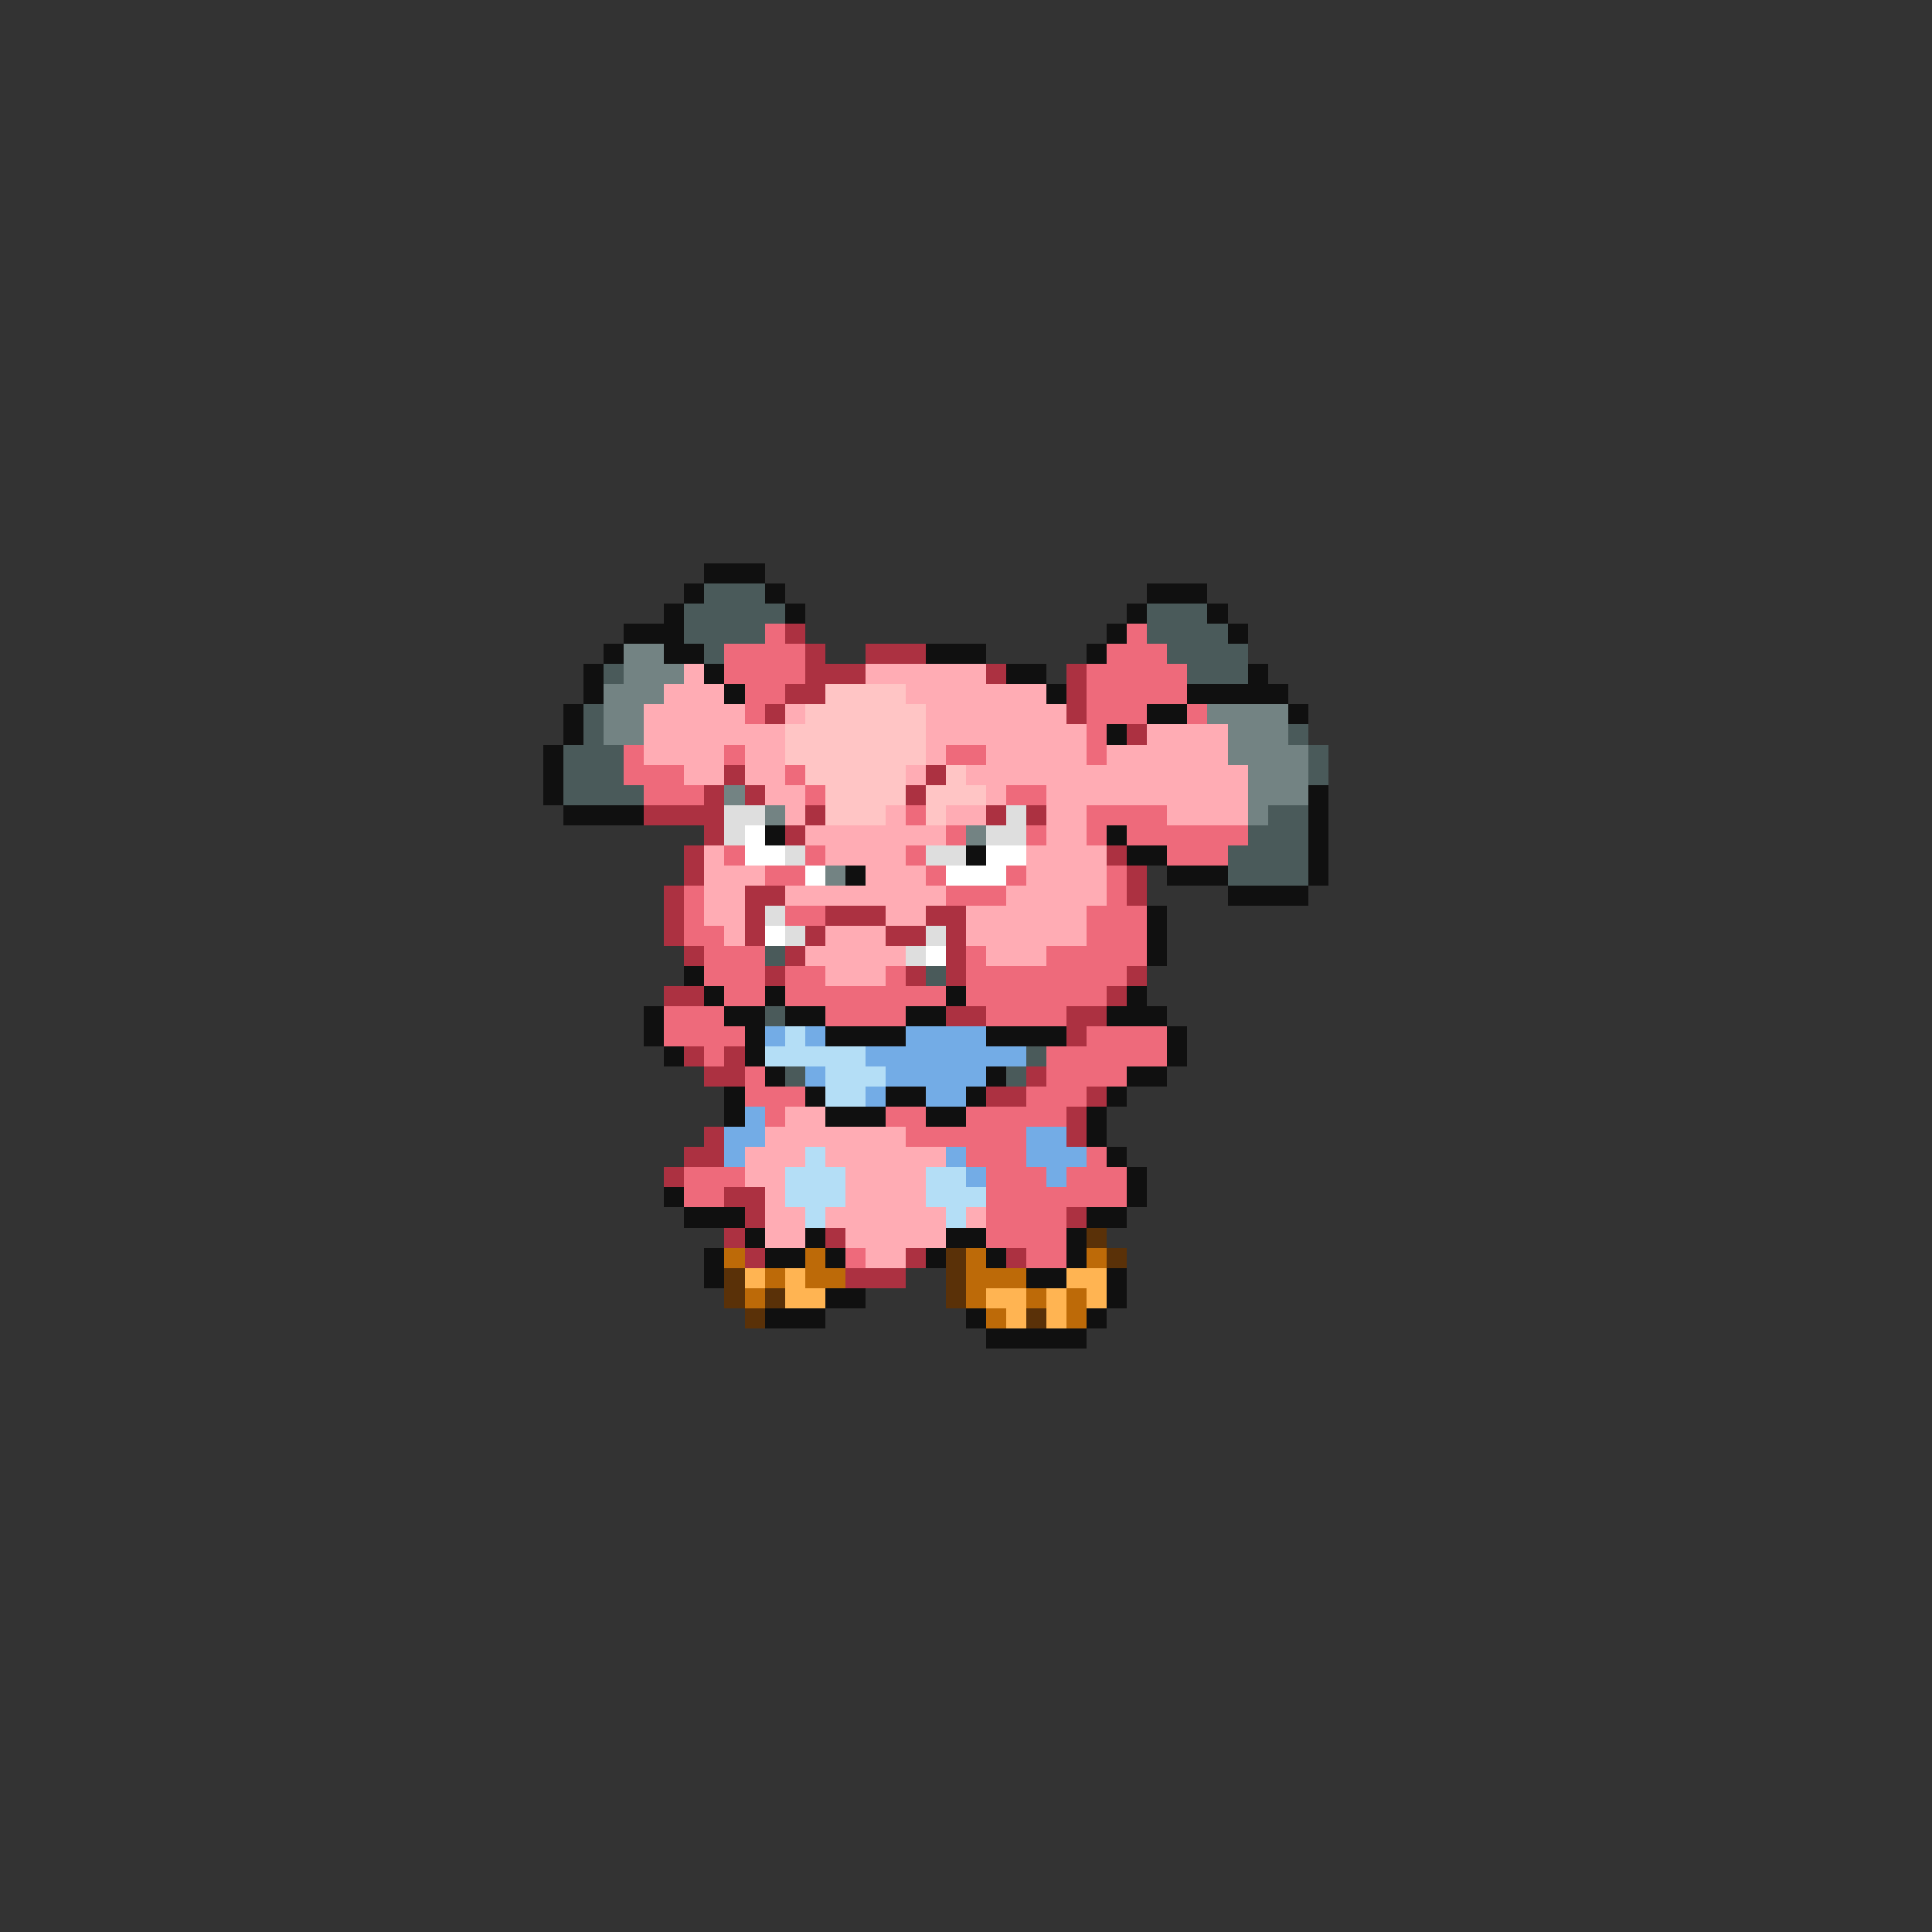 <svg xmlns="http://www.w3.org/2000/svg" viewBox="0 -0.5 96 96" shape-rendering="crispEdges">
<rect x="0" y="-0.5" width="96" height="96" fill="#333333" stroke="none"/>
<path stroke="#101010" d="M35 28h3M34 29h1M38 29h1M57 29h3M33 30h1M39 30h1M56 30h1M60 30h1M31 31h3M55 31h1M61 31h1M30 32h1M33 32h2M46 32h3M54 32h1M29 33h1M35 33h1M50 33h2M62 33h1M29 34h1M36 34h1M52 34h1M59 34h5M28 35h1M57 35h2M64 35h1M28 36h1M55 36h1M27 37h1M27 38h1M27 39h1M65 39h1M28 40h4M65 40h1M38 41h1M55 41h1M65 41h1M48 42h1M56 42h2M65 42h1M42 43h1M58 43h3M65 43h1M61 44h4M57 45h1M57 46h1M57 47h1M34 48h1M35 49h1M38 49h1M47 49h1M56 49h1M32 50h1M36 50h2M39 50h2M45 50h2M55 50h3M32 51h1M37 51h1M41 51h4M49 51h4M58 51h1M33 52h1M37 52h1M58 52h1M38 53h1M49 53h1M56 53h2M36 54h1M40 54h1M44 54h2M48 54h1M55 54h1M36 55h1M41 55h3M46 55h2M54 55h1M54 56h1M55 57h1M56 58h1M33 59h1M56 59h1M34 60h3M54 60h2M37 61h1M40 61h1M47 61h2M53 61h1M35 62h1M38 62h2M41 62h1M46 62h1M49 62h1M53 62h1M35 63h1M51 63h2M55 63h1M41 64h2M55 64h1M38 65h3M48 65h1M54 65h1M49 66h5" />
<path stroke="#4a5a5a" d="M35 29h3M34 30h5M57 30h3M34 31h4M57 31h4M35 32h1M58 32h4M30 33h1M59 33h3M29 35h1M29 36h1M64 36h1M28 37h3M65 37h1M28 38h3M65 38h1M28 39h4M63 40h2M62 41h3M61 42h4M61 43h4M38 47h1M46 48h1M38 50h1M51 52h1M39 53h1M50 53h1" />
<path stroke="#ee6a7b" d="M38 31h1M56 31h1M36 32h4M55 32h3M36 33h4M54 33h5M37 34h2M54 34h5M37 35h1M54 35h3M59 35h1M54 36h1M31 37h1M36 37h1M47 37h2M54 37h1M31 38h3M39 38h1M32 39h3M40 39h1M50 39h2M45 40h1M54 40h4M47 41h1M51 41h1M54 41h1M56 41h6M36 42h1M40 42h1M45 42h1M58 42h3M38 43h2M46 43h1M50 43h1M55 43h1M34 44h1M47 44h3M55 44h1M34 45h1M39 45h2M54 45h3M34 46h2M54 46h3M35 47h3M48 47h1M52 47h5M35 48h3M39 48h2M44 48h1M48 48h8M36 49h2M39 49h8M48 49h7M33 50h3M41 50h4M49 50h4M33 51h4M54 51h4M35 52h1M52 52h6M37 53h1M52 53h4M37 54h3M51 54h3M38 55h1M44 55h2M48 55h5M45 56h6M48 57h3M54 57h1M34 58h3M49 58h3M53 58h3M34 59h2M49 59h7M49 60h4M49 61h4M42 62h1M51 62h2" />
<path stroke="#ac3141" d="M39 31h1M40 32h1M43 32h3M40 33h3M49 33h1M53 33h1M39 34h2M53 34h1M38 35h1M53 35h1M56 36h1M36 38h1M46 38h1M35 39h1M37 39h1M45 39h1M32 40h4M40 40h1M49 40h1M51 40h1M35 41h1M39 41h1M34 42h1M55 42h1M34 43h1M56 43h1M33 44h1M37 44h2M56 44h1M33 45h1M37 45h1M41 45h3M46 45h2M33 46h1M37 46h1M40 46h1M44 46h2M47 46h1M34 47h1M39 47h1M47 47h1M38 48h1M45 48h1M47 48h1M56 48h1M33 49h2M55 49h1M47 50h2M53 50h2M53 51h1M34 52h1M36 52h1M35 53h2M51 53h1M49 54h2M54 54h1M53 55h1M35 56h1M53 56h1M34 57h2M33 58h1M36 59h2M37 60h1M53 60h1M36 61h1M41 61h1M37 62h1M45 62h1M50 62h1M42 63h3" />
<path stroke="#738383" d="M31 32h2M31 33h3M30 34h3M30 35h2M60 35h4M30 36h2M61 36h3M61 37h4M62 38h3M36 39h1M62 39h3M38 40h1M62 40h1M48 41h1M41 43h1" />
<path stroke="#ffacb4" d="M34 33h1M43 33h6M33 34h3M45 34h7M32 35h5M39 35h1M46 35h7M32 36h7M46 36h8M57 36h4M32 37h4M37 37h2M46 37h1M49 37h5M55 37h6M34 38h2M37 38h2M45 38h1M48 38h14M38 39h2M49 39h1M52 39h10M39 40h1M44 40h1M47 40h2M52 40h2M58 40h4M40 41h7M52 41h2M35 42h1M41 42h4M51 42h4M35 43h3M43 43h3M51 43h4M35 44h2M39 44h8M50 44h5M35 45h2M44 45h2M48 45h6M36 46h1M41 46h3M48 46h6M40 47h5M49 47h3M41 48h3M39 55h2M38 56h7M37 57h3M41 57h6M37 58h2M42 58h4M38 59h1M42 59h4M38 60h2M41 60h6M48 60h1M38 61h2M42 61h5M43 62h2" />
<path stroke="#ffc5c5" d="M41 34h4M40 35h6M39 36h7M39 37h7M40 38h5M47 38h1M41 39h4M46 39h3M41 40h3M46 40h1" />
<path stroke="#dedede" d="M36 40h2M50 40h1M36 41h1M49 41h2M39 42h1M46 42h2M38 45h1M39 46h1M46 46h1M45 47h1" />
<path stroke="#ffffff" d="M37 41h1M37 42h2M49 42h2M40 43h1M47 43h3M38 46h1M46 47h1" />
<path stroke="#73ace6" d="M38 51h1M40 51h1M45 51h4M43 52h8M40 53h1M44 53h5M43 54h1M46 54h2M37 55h1M36 56h2M51 56h2M36 57h1M47 57h1M51 57h3M48 58h1M52 58h1" />
<path stroke="#b4def6" d="M39 51h1M38 52h5M41 53h3M41 54h2M40 57h1M39 58h3M46 58h2M39 59h3M46 59h3M40 60h1M47 60h1" />
<path stroke="#5a3108" d="M54 61h1M47 62h1M55 62h1M36 63h1M47 63h1M36 64h1M38 64h1M47 64h1M37 65h1M51 65h1" />
<path stroke="#bd6a08" d="M36 62h1M40 62h1M48 62h1M54 62h1M38 63h1M40 63h2M48 63h3M37 64h1M48 64h1M51 64h1M53 64h1M49 65h1M53 65h1" />
<path stroke="#ffb452" d="M37 63h1M39 63h1M53 63h2M39 64h2M49 64h2M52 64h1M54 64h1M50 65h1M52 65h1" />
</svg>